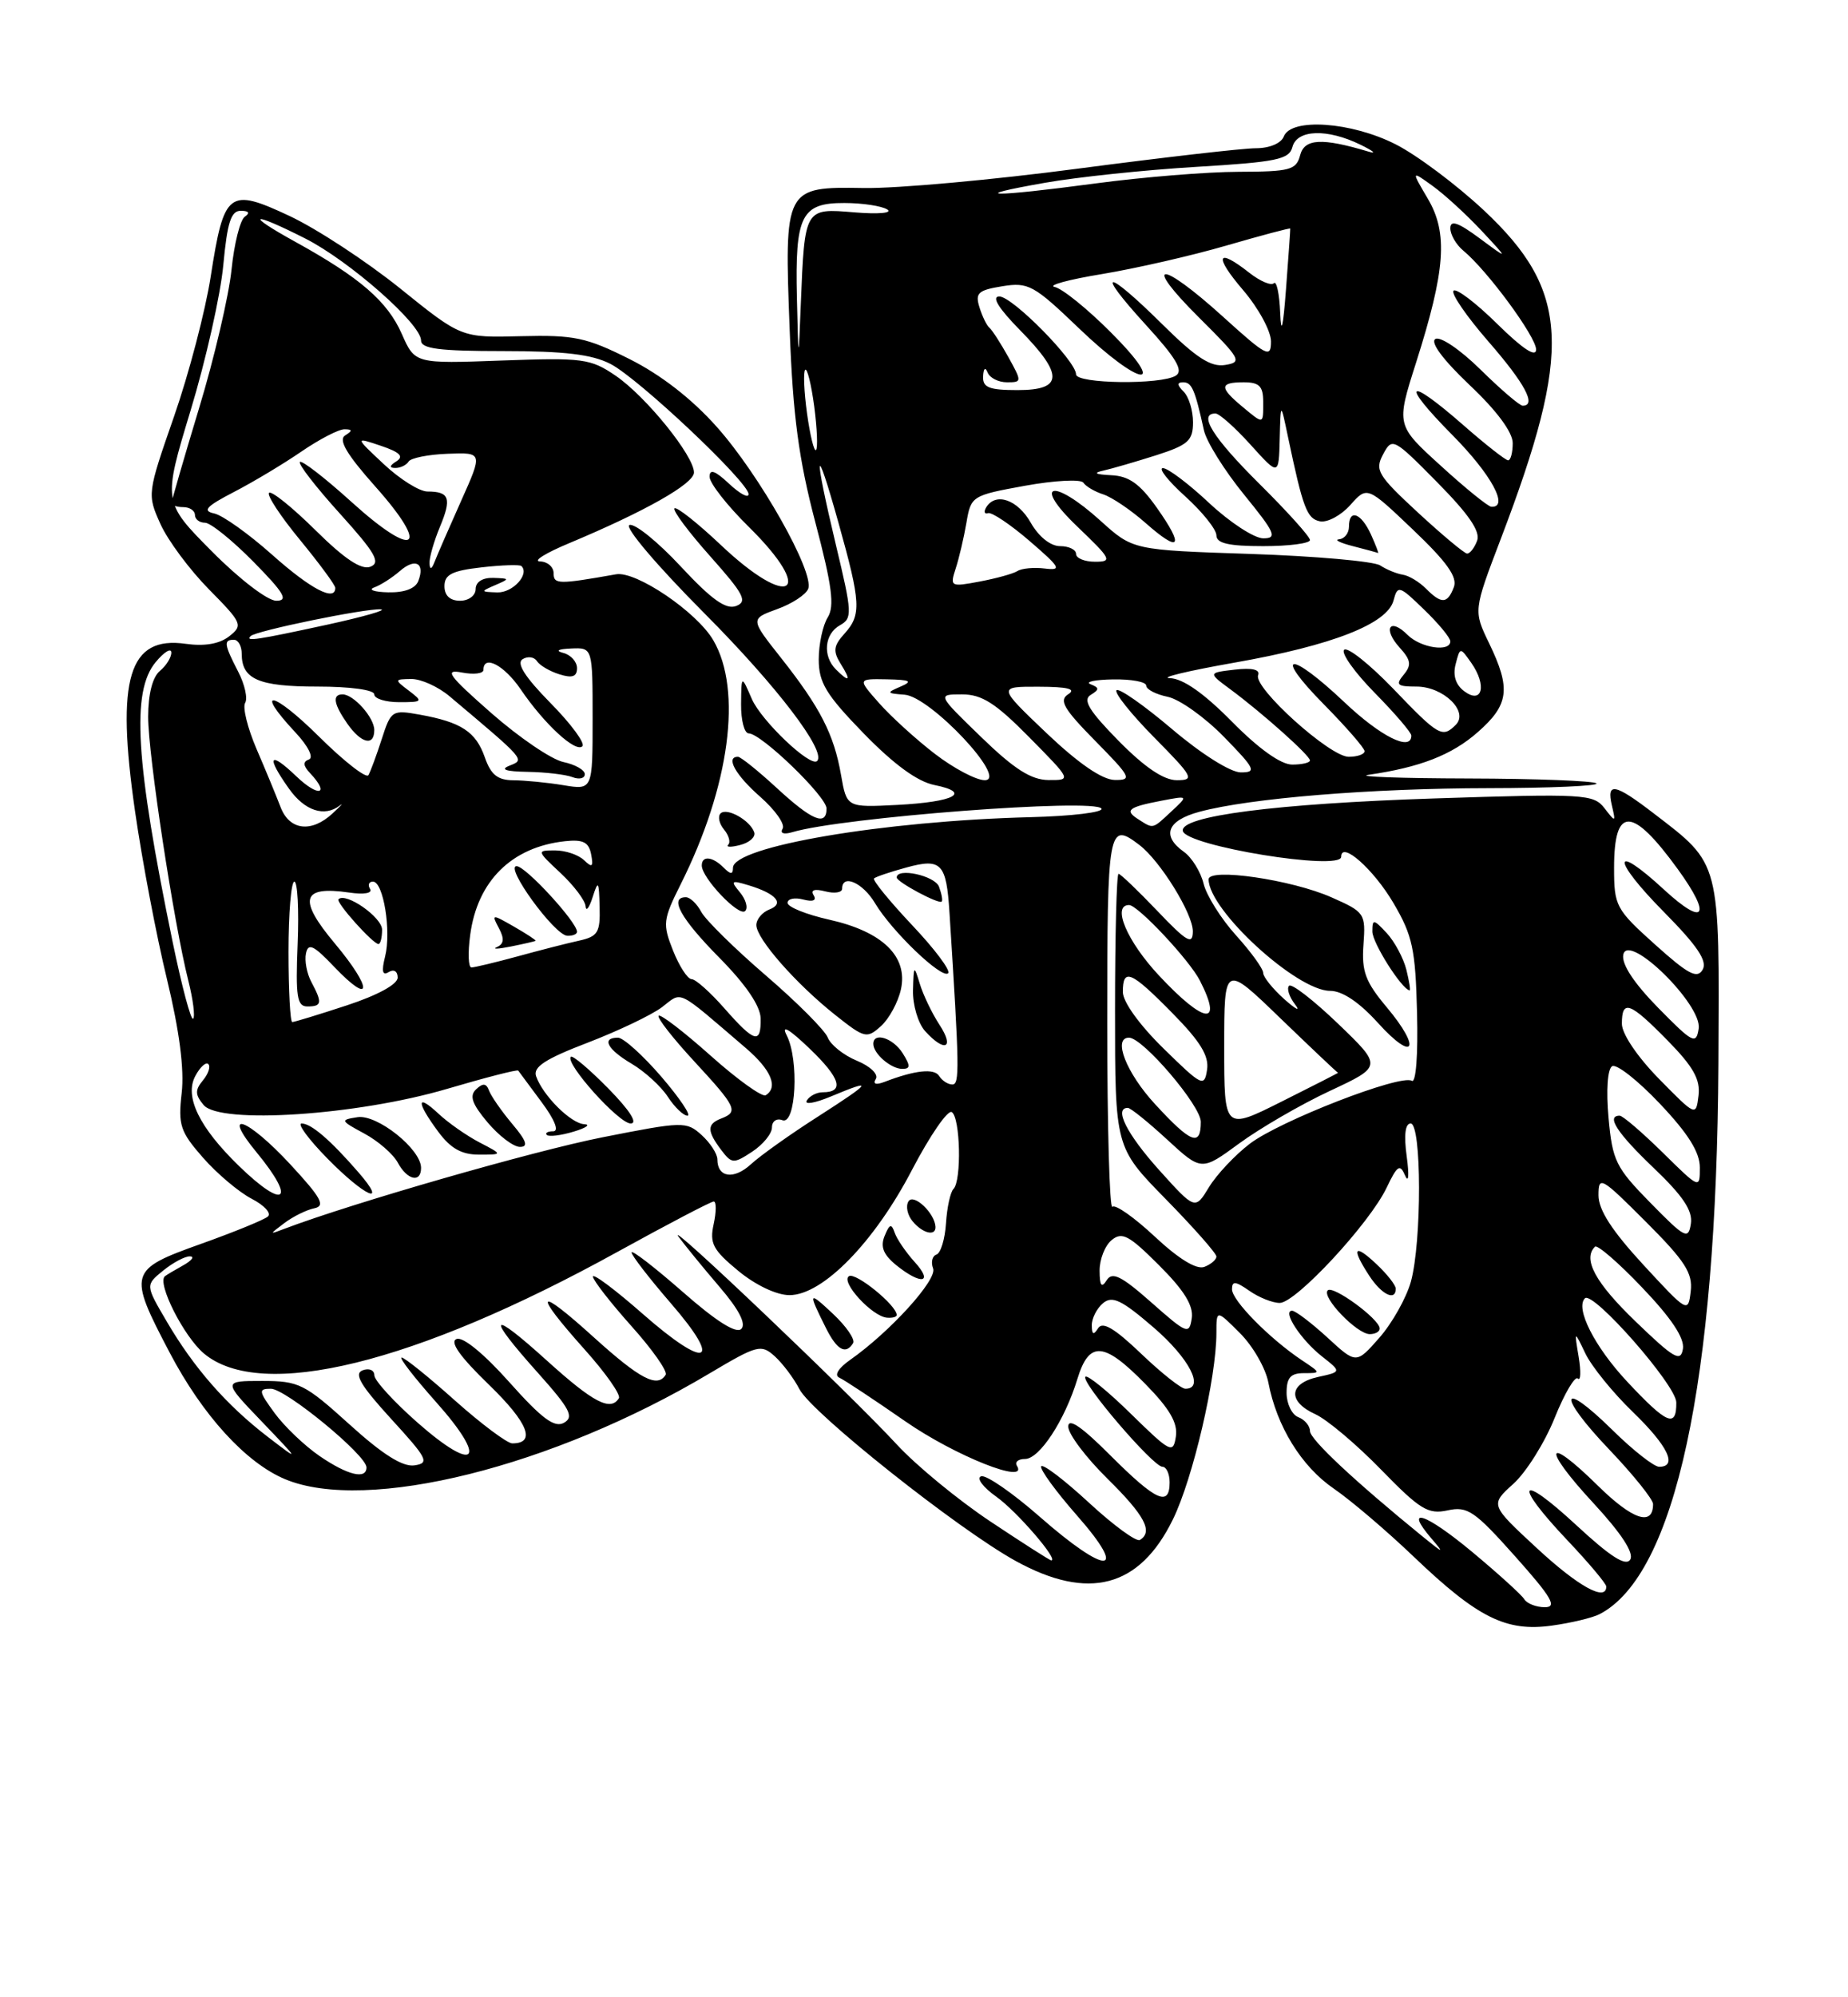 <?xml version="1.0" encoding="UTF-8" standalone="no"?>
<!DOCTYPE svg PUBLIC "-//W3C//DTD SVG 1.1//EN" "http://www.w3.org/Graphics/SVG/1.1/DTD/svg11.dtd" >
<svg xmlns="http://www.w3.org/2000/svg" xmlns:xlink="http://www.w3.org/1999/xlink" version="1.1" viewBox="0 0 237 256">
 <g >
 <path fill="currentColor"
d=" M 205.14 206.89 C 214.84 201.88 220.16 177.24 220.38 136.34 C 220.52 110.17 220.70 110.86 212.08 104.25 C 207.08 100.41 206.00 100.21 206.72 103.25 C 207.23 105.42 207.19 105.43 205.77 103.59 C 204.37 101.78 203.22 101.71 183.90 102.34 C 163.61 103.01 151.33 104.59 151.69 106.50 C 152.06 108.43 172.00 111.68 172.00 109.82 C 172.00 107.73 176.16 111.41 178.72 115.77 C 181.15 119.90 181.53 121.67 181.73 129.80 C 181.87 135.23 181.59 138.86 181.06 138.53 C 179.62 137.65 164.14 143.66 160.29 146.59 C 158.39 148.04 156.03 150.55 155.05 152.16 C 153.27 155.09 153.27 155.09 148.63 149.94 C 144.51 145.35 142.82 142.00 144.64 142.00 C 144.99 142.00 147.26 143.83 149.68 146.06 C 154.08 150.11 154.08 150.11 158.92 146.56 C 161.58 144.61 166.80 141.58 170.52 139.84 C 177.29 136.68 177.29 136.68 171.60 131.21 C 168.47 128.21 165.65 126.02 165.32 126.35 C 164.99 126.68 165.33 127.75 166.08 128.73 C 166.83 129.70 166.22 129.41 164.72 128.08 C 163.22 126.74 162.00 125.22 162.00 124.70 C 162.00 124.17 160.44 122.01 158.53 119.90 C 156.61 117.78 154.74 114.80 154.36 113.28 C 153.99 111.75 152.85 109.91 151.84 109.19 C 148.92 107.12 149.67 105.16 153.82 104.05 C 160.30 102.30 175.83 101.04 190.92 101.02 C 198.85 101.01 205.07 100.73 204.74 100.41 C 204.42 100.09 197.03 99.80 188.33 99.78 C 179.62 99.76 173.85 99.55 175.50 99.31 C 182.10 98.36 186.19 96.77 189.51 93.85 C 193.53 90.33 193.79 88.27 190.98 82.46 C 188.96 78.28 188.96 78.28 192.46 69.10 C 201.71 44.85 201.32 37.27 190.29 26.95 C 186.78 23.67 181.70 19.87 178.99 18.50 C 173.30 15.61 165.57 15.07 164.64 17.50 C 164.30 18.37 162.81 19.00 161.06 19.00 C 159.41 19.00 149.16 20.18 138.28 21.61 C 127.40 23.05 115.03 24.17 110.79 24.10 C 100.61 23.93 100.57 24.00 101.28 42.43 C 101.69 53.29 102.44 58.88 104.55 66.90 C 106.72 75.11 107.05 77.69 106.15 79.14 C 105.52 80.15 105.00 82.57 105.00 84.52 C 105.00 87.50 105.94 89.04 110.78 94.02 C 114.65 97.99 117.65 100.18 119.84 100.62 C 124.68 101.59 122.41 102.79 115.05 103.17 C 108.59 103.50 108.59 103.50 107.86 99.33 C 106.95 94.11 105.19 90.69 100.17 84.33 C 96.21 79.33 96.21 79.33 99.67 78.07 C 101.57 77.39 103.36 76.21 103.65 75.47 C 104.46 73.35 97.42 60.87 91.93 54.72 C 88.73 51.12 84.74 48.03 80.73 46.02 C 75.20 43.25 73.64 42.92 66.83 43.09 C 59.16 43.29 59.16 43.29 51.33 36.98 C 47.02 33.51 40.65 29.34 37.17 27.70 C 29.32 24.02 28.73 24.47 27.02 35.46 C 26.34 39.84 24.23 47.90 22.32 53.38 C 18.88 63.26 18.87 63.37 20.57 67.15 C 21.51 69.25 24.31 73.01 26.78 75.52 C 31.08 79.88 31.19 80.14 29.39 81.56 C 28.15 82.53 26.24 82.86 23.82 82.52 C 16.50 81.48 14.85 86.93 17.32 104.00 C 18.23 110.33 20.07 120.00 21.41 125.50 C 23.01 132.12 23.65 137.05 23.30 140.09 C 22.83 144.21 23.11 145.05 26.04 148.39 C 27.83 150.43 30.63 152.79 32.26 153.64 C 33.89 154.48 34.84 155.51 34.36 155.92 C 33.89 156.34 30.01 157.92 25.75 159.44 C 16.50 162.74 16.39 163.14 21.75 173.35 C 25.97 181.39 31.53 187.49 36.56 189.59 C 47.02 193.96 70.88 188.02 91.00 176.03 C 97.13 172.39 97.61 172.26 99.35 173.83 C 100.37 174.75 101.80 176.65 102.53 178.06 C 104.11 181.11 122.83 195.98 130.25 200.07 C 139.60 205.22 146.14 203.50 150.42 194.75 C 152.99 189.51 156.00 176.59 156.00 170.84 C 156.00 167.85 156.00 167.85 159.01 170.86 C 160.67 172.51 162.31 175.36 162.66 177.19 C 163.73 182.81 166.90 187.95 171.04 190.79 C 173.22 192.28 177.85 196.22 181.32 199.54 C 189.50 207.35 193.14 209.17 199.00 208.36 C 201.47 208.02 204.24 207.36 205.14 206.89 Z  M 177.86 129.12 C 175.11 125.85 174.61 124.51 174.86 121.08 C 175.15 117.08 175.03 116.90 170.75 115.01 C 165.66 112.75 155.00 111.20 155.00 112.71 C 155.00 116.64 166.30 127.00 170.58 127.00 C 172.15 127.00 174.31 128.45 176.72 131.11 C 181.35 136.23 182.35 134.48 177.86 129.12 Z  M 180.36 124.28 C 179.98 122.79 178.85 120.68 177.84 119.59 C 176.15 117.78 176.00 117.77 176.00 119.40 C 176.00 120.84 179.72 126.73 180.77 126.94 C 180.92 126.98 180.73 125.78 180.36 124.28 Z  M 195.48 204.97 C 195.14 204.41 192.13 201.69 188.81 198.92 C 182.79 193.92 179.96 192.98 183.59 197.21 C 185.28 199.17 185.15 199.14 182.47 196.96 C 173.72 189.84 168.00 184.49 168.00 183.42 C 168.00 182.76 167.32 181.95 166.50 181.64 C 165.68 181.32 165.00 179.92 165.00 178.53 C 165.00 176.58 165.51 176.00 167.22 176.00 C 169.42 176.00 169.42 175.98 166.97 174.35 C 162.82 171.58 158.00 166.69 158.00 165.25 C 158.00 164.16 158.44 164.20 160.22 165.44 C 161.44 166.30 163.20 167.00 164.12 167.00 C 166.19 167.00 175.65 156.81 177.83 152.23 C 179.21 149.35 179.54 149.13 180.21 150.69 C 180.65 151.70 180.73 150.62 180.41 148.25 C 180.03 145.50 180.21 144.00 180.91 144.00 C 182.33 144.00 182.35 159.18 180.94 164.28 C 180.36 166.35 178.55 169.58 176.91 171.45 C 173.93 174.84 173.93 174.84 170.22 171.42 C 168.17 169.55 166.15 168.01 165.71 168.00 C 164.40 168.00 166.83 171.72 169.52 173.84 C 172.05 175.83 172.05 175.83 169.03 176.49 C 165.27 177.32 165.11 179.64 168.70 181.27 C 170.19 181.95 173.97 185.13 177.10 188.35 C 182.11 193.49 183.14 194.13 185.65 193.59 C 188.20 193.03 189.11 193.65 194.31 199.48 C 199.00 204.74 199.74 206.00 198.12 206.00 C 197.02 206.00 195.83 205.54 195.48 204.97 Z  M 176.94 170.25 C 176.85 169.02 170.95 164.71 170.28 165.39 C 169.44 166.23 174.02 171.00 175.67 171.00 C 176.40 171.00 176.98 170.66 176.94 170.25 Z  M 179.00 165.17 C 179.00 164.72 177.88 163.29 176.50 162.00 C 173.64 159.31 173.27 159.95 175.62 163.54 C 177.19 165.94 179.00 166.82 179.00 165.17 Z  M 197.11 198.44 C 191.10 192.88 191.10 192.88 194.08 190.19 C 195.72 188.71 198.10 184.92 199.37 181.76 C 200.64 178.60 201.99 176.32 202.35 176.69 C 202.72 177.05 202.77 175.81 202.46 173.93 C 201.89 170.50 201.89 170.50 203.33 173.50 C 204.13 175.15 206.85 178.51 209.39 180.96 C 213.91 185.33 215.20 188.00 212.78 188.00 C 212.12 188.00 209.43 185.89 206.81 183.31 C 200.01 176.62 199.65 178.74 206.38 185.79 C 209.47 189.03 212.00 192.18 212.00 192.78 C 212.00 195.68 209.37 194.80 204.93 190.43 C 198.13 183.73 197.70 185.49 204.38 192.69 C 207.95 196.55 209.58 199.06 209.07 199.89 C 208.51 200.80 206.55 199.55 202.14 195.47 C 194.76 188.64 193.97 189.98 201.00 197.41 C 203.75 200.31 206.00 202.99 206.00 203.35 C 206.00 205.33 202.41 203.35 197.11 198.44 Z  M 127.01 195.01 C 122.89 192.27 117.49 187.83 115.01 185.14 C 109.02 178.66 85.16 155.95 87.01 158.50 C 87.82 159.60 90.18 162.49 92.26 164.92 C 94.76 167.83 95.72 169.68 95.07 170.33 C 94.42 170.98 91.84 169.35 87.54 165.57 C 83.94 162.42 81.00 160.15 81.00 160.53 C 81.00 160.91 83.26 163.84 86.03 167.04 C 92.77 174.81 90.68 175.64 82.48 168.45 C 78.92 165.32 76.02 163.15 76.04 163.63 C 76.07 164.11 78.29 166.96 80.97 169.96 C 83.66 172.96 85.64 175.77 85.37 176.21 C 84.31 177.93 82.09 176.77 76.17 171.42 C 68.78 164.73 68.24 165.43 74.97 172.96 C 77.66 175.96 79.64 178.77 79.37 179.21 C 78.31 180.93 76.09 179.77 70.17 174.42 C 62.77 167.72 62.24 168.44 69.00 175.98 C 73.11 180.58 73.65 181.61 72.33 182.36 C 71.11 183.04 69.50 181.84 65.33 177.17 C 62.11 173.55 59.37 171.30 58.56 171.62 C 57.63 171.97 58.96 173.86 62.71 177.49 C 67.74 182.36 68.79 185.01 65.69 185.00 C 65.04 184.99 61.73 182.52 58.34 179.50 C 54.95 176.47 51.88 174.00 51.51 174.00 C 51.14 174.00 53.13 176.56 55.92 179.70 C 62.62 187.21 61.09 188.96 53.59 182.38 C 50.53 179.69 48.02 176.95 48.01 176.28 C 48.01 175.61 47.33 175.32 46.50 175.64 C 45.36 176.08 46.25 177.58 50.16 181.86 C 54.84 186.97 55.12 187.53 53.15 187.82 C 51.64 188.04 49.07 186.42 44.82 182.57 C 39.06 177.36 38.33 177.00 33.62 177.00 C 28.58 177.00 28.58 177.00 33.54 182.17 C 38.50 187.35 38.50 187.35 34.35 184.17 C 29.07 180.12 24.87 175.34 21.39 169.39 C 18.64 164.71 18.64 164.71 20.93 162.85 C 22.19 161.83 23.73 161.01 24.36 161.03 C 24.99 161.05 24.60 161.56 23.50 162.18 C 22.40 162.79 21.34 163.42 21.15 163.58 C 20.10 164.44 23.56 171.29 26.14 173.47 C 33.47 179.63 53.15 174.81 79.20 160.45 C 85.64 156.90 91.19 154.00 91.53 154.00 C 91.88 154.00 91.87 155.30 91.53 156.88 C 90.98 159.36 91.42 160.20 94.67 162.88 C 96.91 164.73 99.60 166.00 101.25 166.00 C 105.51 166.00 112.14 159.22 116.97 149.93 C 119.26 145.55 121.55 142.22 122.06 142.54 C 123.16 143.22 123.34 151.33 122.28 152.39 C 121.88 152.79 121.45 154.77 121.32 156.79 C 121.19 158.82 120.64 160.62 120.10 160.80 C 119.56 160.98 119.36 161.78 119.67 162.58 C 120.22 164.02 114.15 170.71 109.00 174.32 C 107.51 175.37 106.96 176.28 107.64 176.58 C 108.27 176.86 112.09 179.39 116.14 182.20 C 122.52 186.62 131.97 190.37 130.41 187.86 C 130.12 187.39 130.59 187.00 131.46 187.00 C 133.31 187.00 136.56 182.04 138.17 176.75 C 139.68 171.82 141.56 171.95 146.88 177.38 C 150.01 180.57 151.07 182.39 150.80 184.13 C 150.46 186.36 150.12 186.19 145.06 181.24 C 142.11 178.34 139.47 176.20 139.20 176.46 C 138.56 177.11 147.88 188.00 149.08 188.00 C 149.58 188.00 150.00 188.90 150.00 190.00 C 150.00 193.18 148.25 192.38 142.43 186.57 C 138.73 182.86 137.00 181.68 137.00 182.85 C 137.00 183.80 139.25 186.79 142.00 189.50 C 146.81 194.24 147.92 196.32 146.19 197.38 C 145.74 197.66 142.80 195.51 139.65 192.60 C 136.50 189.69 133.75 187.60 133.53 187.94 C 133.32 188.29 135.40 191.15 138.16 194.29 C 144.83 201.89 141.97 201.97 133.36 194.42 C 129.86 191.35 126.47 189.01 125.83 189.22 C 125.18 189.44 126.06 190.62 127.79 191.85 C 130.42 193.72 135.84 200.01 134.82 200.00 C 134.64 200.00 131.13 197.75 127.01 195.01 Z  M 109.41 172.15 C 109.69 171.69 108.54 170.00 106.83 168.40 C 103.65 165.42 103.59 165.55 105.94 170.25 C 107.35 173.05 108.47 173.67 109.41 172.15 Z  M 115.00 168.55 C 115.00 167.31 109.74 163.04 108.88 163.57 C 107.75 164.27 111.83 168.73 113.75 168.89 C 114.44 168.95 115.00 168.80 115.00 168.55 Z  M 117.30 161.75 C 116.18 160.51 115.02 158.82 114.74 158.00 C 114.33 156.79 114.08 156.87 113.45 158.41 C 112.88 159.79 113.28 160.81 114.94 162.16 C 118.14 164.74 119.77 164.46 117.30 161.75 Z  M 119.97 157.25 C 119.89 155.49 117.17 152.92 116.51 153.98 C 116.13 154.59 116.37 155.74 117.04 156.54 C 118.32 158.09 120.02 158.50 119.97 157.25 Z  M 40.98 186.62 C 39.07 185.31 36.47 182.83 35.22 181.12 C 33.16 178.30 33.11 178.00 34.74 178.00 C 36.64 178.00 47.00 186.51 47.00 188.08 C 47.00 189.67 44.59 189.09 40.98 186.62 Z  M 208.68 177.09 C 204.50 172.62 201.99 167.68 203.26 166.41 C 204.28 165.39 214.96 177.53 214.98 179.75 C 215.01 183.07 213.79 182.55 208.68 177.09 Z  M 146.33 173.49 C 142.94 170.25 141.40 169.34 140.83 170.24 C 140.24 171.17 140.03 171.07 140.02 169.87 C 140.01 168.98 140.66 167.70 141.46 167.03 C 142.65 166.04 143.84 166.61 147.96 170.16 C 152.52 174.09 154.54 178.00 152.02 178.00 C 151.48 178.00 148.92 175.97 146.33 173.49 Z  M 209.75 169.37 C 204.59 164.40 202.95 161.38 204.55 159.79 C 204.84 159.49 207.58 161.85 210.62 165.05 C 214.35 168.95 216.05 171.51 215.83 172.88 C 215.55 174.63 214.70 174.14 209.75 169.37 Z  M 147.66 166.94 C 143.81 163.54 142.64 162.96 141.93 164.09 C 141.27 165.13 141.03 164.81 141.02 162.87 C 141.01 161.43 141.70 159.66 142.56 158.95 C 143.90 157.84 144.79 158.32 148.65 162.18 C 151.87 165.39 153.08 167.36 152.84 168.96 C 152.52 171.09 152.23 170.98 147.66 166.94 Z  M 210.75 162.11 C 206.73 157.75 205.00 155.08 205.00 153.20 C 205.00 150.66 205.33 150.85 211.08 156.60 C 216.09 161.61 217.11 163.18 216.83 165.51 C 216.50 168.30 216.43 168.26 210.75 162.11 Z  M 148.10 158.50 C 145.47 156.04 143.02 154.32 142.66 154.68 C 142.30 155.04 142.00 144.46 142.00 131.17 C 142.00 106.00 142.13 105.26 146.12 108.30 C 148.80 110.34 153.00 117.13 152.98 119.39 C 152.96 121.16 152.22 120.73 148.42 116.75 C 145.93 114.14 143.69 112.00 143.45 112.00 C 143.20 112.00 143.00 119.89 143.00 129.53 C 143.00 147.06 143.00 147.06 149.50 153.69 C 153.07 157.33 156.00 160.65 156.00 161.05 C 156.00 161.46 155.30 162.05 154.45 162.38 C 153.45 162.76 151.16 161.36 148.10 158.50 Z  M 211.67 154.18 C 207.22 149.65 206.79 148.79 206.29 143.27 C 205.97 139.74 206.16 137.02 206.75 136.66 C 207.30 136.32 210.05 138.48 212.87 141.46 C 216.51 145.30 218.00 147.69 218.00 149.65 C 218.00 152.41 217.98 152.40 213.22 147.71 C 210.58 145.12 208.11 143.00 207.72 143.00 C 205.94 143.00 207.39 145.23 212.10 149.72 C 215.84 153.29 217.10 155.18 216.85 156.84 C 216.53 158.92 216.11 158.71 211.67 154.18 Z  M 36.50 156.74 C 37.60 155.92 39.31 155.07 40.30 154.87 C 41.77 154.57 41.22 153.55 37.24 149.25 C 31.71 143.28 28.25 142.06 32.93 147.73 C 38.06 153.96 36.51 155.14 30.65 149.45 C 25.54 144.49 23.63 140.55 25.05 137.91 C 25.66 136.76 26.41 136.08 26.72 136.39 C 27.03 136.70 26.72 137.64 26.02 138.48 C 25.00 139.71 25.01 140.31 26.11 141.63 C 28.19 144.13 45.84 142.96 57.38 139.55 C 62.27 138.11 66.35 137.06 66.46 137.22 C 66.57 137.37 67.91 139.19 69.45 141.25 C 71.14 143.52 71.73 145.00 70.95 145.00 C 70.25 145.00 69.88 145.21 70.13 145.47 C 70.39 145.72 71.93 145.54 73.55 145.05 C 75.17 144.57 75.79 144.13 74.92 144.09 C 73.20 143.99 69.62 140.42 68.75 137.94 C 68.34 136.76 69.94 135.72 75.35 133.65 C 79.28 132.14 83.58 130.09 84.90 129.09 C 87.57 127.06 86.59 126.58 95.67 134.35 C 98.90 137.12 99.84 139.36 98.20 140.38 C 97.75 140.65 94.58 138.38 91.15 135.32 C 87.72 132.26 84.71 129.95 84.47 130.19 C 84.23 130.43 86.28 133.06 89.02 136.02 C 94.45 141.90 94.74 142.50 92.50 143.36 C 90.65 144.07 90.65 144.95 92.49 147.39 C 93.84 149.17 94.07 149.19 96.46 147.62 C 97.86 146.70 99.00 145.30 99.00 144.51 C 99.00 143.71 99.60 143.29 100.34 143.58 C 102.08 144.24 102.50 135.84 100.89 132.70 C 100.15 131.27 101.17 131.86 103.84 134.41 C 107.80 138.21 108.33 140.00 105.50 140.00 C 104.74 140.00 103.83 140.47 103.47 141.05 C 103.11 141.63 104.49 141.40 106.53 140.55 C 112.16 138.20 111.89 138.63 104.91 143.11 C 101.38 145.36 97.52 148.11 96.32 149.21 C 94.12 151.24 92.00 150.94 92.00 148.60 C 92.00 147.89 91.09 146.49 89.98 145.48 C 88.03 143.72 87.63 143.72 77.22 145.78 C 68.42 147.52 45.14 154.21 36.50 157.49 C 34.50 158.25 34.50 158.25 36.50 156.74 Z  M 45.96 150.25 C 42.38 146.13 39.91 144.00 38.68 144.00 C 38.08 144.00 39.57 146.03 42.00 148.50 C 46.79 153.38 49.85 154.73 45.96 150.25 Z  M 54.00 149.69 C 54.00 147.29 48.38 142.81 45.86 143.19 C 43.60 143.54 43.64 143.63 46.72 145.29 C 48.49 146.24 50.42 147.92 51.01 149.01 C 52.21 151.26 54.00 151.67 54.00 149.69 Z  M 61.50 146.43 C 59.85 145.57 57.49 143.92 56.25 142.76 C 53.39 140.08 53.36 141.21 56.19 145.04 C 57.79 147.20 59.20 148.00 61.44 147.99 C 64.50 147.99 64.50 147.99 61.50 146.43 Z  M 65.68 144.04 C 64.31 142.41 62.98 140.49 62.72 139.79 C 62.37 138.84 61.94 138.79 61.07 139.61 C 60.17 140.45 60.52 141.47 62.53 143.86 C 63.99 145.59 65.85 147.00 66.68 147.00 C 67.79 147.00 67.53 146.23 65.68 144.04 Z  M 78.02 139.52 C 75.60 137.06 73.44 135.23 73.21 135.45 C 72.41 136.26 79.36 144.00 80.88 144.00 C 81.84 144.00 80.77 142.32 78.02 139.52 Z  M 84.81 138.00 C 82.44 135.25 79.94 133.00 79.25 133.00 C 77.09 133.00 77.88 134.50 81.02 136.35 C 82.69 137.34 84.76 139.23 85.64 140.57 C 86.51 141.91 87.65 143.00 88.17 143.00 C 88.69 143.00 87.17 140.75 84.81 138.00 Z  M 148.13 141.52 C 144.44 137.52 142.67 133.00 144.79 133.00 C 146.56 133.00 154.00 141.71 154.00 143.79 C 154.00 147.02 152.75 146.54 148.13 141.52 Z  M 157.00 134.22 C 157.00 123.55 157.00 123.55 164.22 130.53 C 168.20 134.36 171.51 137.50 171.60 137.50 C 171.68 137.50 168.43 139.16 164.37 141.19 C 157.00 144.88 157.00 144.88 157.00 134.22 Z  M 212.75 138.27 C 209.97 135.43 208.00 132.51 208.00 131.22 C 208.00 128.05 209.02 128.43 213.87 133.37 C 217.16 136.72 218.08 138.36 217.83 140.42 C 217.50 143.10 217.49 143.09 212.75 138.27 Z  M 112.32 138.29 C 112.68 137.70 111.61 136.66 109.90 135.96 C 108.20 135.26 106.52 133.92 106.16 132.99 C 105.80 132.06 102.23 128.48 98.23 125.04 C 94.23 121.60 90.50 117.93 89.94 116.89 C 89.39 115.85 88.50 115.00 87.96 115.00 C 85.78 115.00 87.30 117.74 92.25 122.75 C 95.65 126.19 97.52 128.94 97.55 130.53 C 97.61 133.88 96.78 133.65 92.91 129.25 C 91.10 127.19 89.21 125.50 88.70 125.50 C 88.19 125.50 87.12 123.86 86.32 121.85 C 84.96 118.43 85.02 117.89 87.29 113.35 C 93.59 100.79 95.23 88.45 91.47 82.05 C 89.34 78.42 81.56 73.15 79.00 73.61 C 71.59 74.92 71.00 74.91 71.00 73.47 C 71.00 72.66 70.21 71.98 69.25 71.96 C 68.29 71.93 69.97 70.88 73.00 69.62 C 82.75 65.54 89.00 62.00 89.00 60.56 C 89.00 58.42 82.84 50.81 78.96 48.16 C 75.73 45.96 74.77 45.83 64.36 46.21 C 53.22 46.62 53.22 46.62 51.53 42.80 C 49.69 38.62 46.14 35.56 37.90 31.01 C 31.26 27.35 32.18 27.04 39.17 30.58 C 44.83 33.46 54.00 41.52 54.00 43.64 C 54.00 44.70 56.31 45.00 64.55 45.00 C 72.39 45.00 75.92 45.42 78.30 46.65 C 81.91 48.51 96.00 61.80 96.00 63.34 C 96.00 63.90 94.88 63.29 93.50 62.00 C 91.71 60.32 91.00 60.07 91.00 61.11 C 91.00 61.92 93.25 64.79 96.00 67.50 C 104.71 76.08 101.35 78.28 92.43 69.84 C 89.43 67.01 86.76 64.90 86.50 65.16 C 86.24 65.42 88.31 68.19 91.10 71.32 C 95.41 76.16 95.90 77.10 94.41 77.67 C 93.11 78.17 91.26 76.86 87.30 72.60 C 84.36 69.44 81.40 67.05 80.72 67.29 C 80.04 67.53 84.26 72.51 90.34 78.61 C 99.64 87.95 106.02 96.31 104.79 97.54 C 103.95 98.39 97.64 92.39 96.42 89.59 C 95.08 86.50 95.08 86.50 95.04 90.25 C 95.02 92.31 95.46 94.00 96.02 94.00 C 97.62 94.00 106.00 102.09 106.00 103.63 C 106.00 105.94 104.15 105.18 99.62 101.00 C 97.23 98.80 94.99 97.00 94.64 97.00 C 93.01 97.00 94.32 99.34 97.50 102.13 C 99.42 103.82 100.71 105.65 100.37 106.21 C 100.00 106.81 100.51 106.99 101.62 106.66 C 107.98 104.76 140.45 102.29 141.26 103.64 C 141.55 104.11 137.44 104.61 132.14 104.74 C 113.28 105.22 94.00 108.50 94.00 111.23 C 94.00 112.11 93.70 112.10 92.80 111.20 C 91.36 109.76 90.00 109.64 90.00 110.94 C 90.00 112.53 94.78 117.55 95.56 116.77 C 95.96 116.37 95.66 115.30 94.90 114.38 C 93.65 112.88 93.76 112.79 96.01 113.47 C 99.55 114.54 100.64 115.82 98.67 116.57 C 97.75 116.93 97.00 117.83 97.00 118.57 C 97.00 120.32 102.09 126.11 107.14 130.11 C 110.90 133.09 111.17 133.15 112.99 131.51 C 114.03 130.57 115.18 128.45 115.54 126.81 C 116.47 122.60 113.19 119.41 106.36 117.88 C 103.41 117.22 101.00 116.25 101.00 115.72 C 101.00 115.20 101.90 115.00 103.00 115.29 C 104.26 115.62 104.76 115.42 104.35 114.75 C 103.92 114.07 104.46 113.89 105.84 114.25 C 107.03 114.56 108.00 114.40 108.00 113.91 C 108.00 111.97 110.65 113.13 112.21 115.75 C 114.37 119.37 120.80 125.53 121.60 124.74 C 121.94 124.39 119.85 121.61 116.95 118.55 C 114.06 115.48 111.87 112.80 112.09 112.59 C 112.32 112.38 114.18 111.75 116.24 111.19 C 120.73 109.96 121.37 110.63 121.77 117.00 C 123.05 137.05 123.08 139.00 122.13 139.00 C 121.57 139.00 120.82 138.51 120.45 137.92 C 119.82 136.90 117.36 137.16 113.43 138.67 C 112.32 139.09 111.91 138.95 112.32 138.29 Z  M 115.77 135.00 C 114.54 133.04 112.00 132.23 112.00 133.80 C 112.00 135.05 114.26 137.00 115.71 137.00 C 116.77 137.00 116.78 136.62 115.77 135.00 Z  M 120.48 131.34 C 119.52 129.87 118.39 127.51 117.96 126.09 C 117.22 123.65 117.17 123.70 117.09 126.92 C 117.04 128.81 117.74 131.16 118.65 132.17 C 121.17 134.95 122.46 134.36 120.48 131.34 Z  M 120.42 113.64 C 119.87 112.23 115.00 111.17 115.00 112.47 C 115.00 113.04 120.39 115.93 120.77 115.56 C 120.92 115.41 120.76 114.55 120.42 113.64 Z  M 96.73 106.69 C 96.22 105.15 93.21 103.46 92.41 104.26 C 92.03 104.64 92.23 105.57 92.85 106.32 C 93.47 107.07 93.72 107.95 93.39 108.27 C 93.07 108.60 93.77 108.61 94.94 108.30 C 96.12 108.00 96.92 107.27 96.73 106.69 Z  M 149.22 134.39 C 146.14 131.38 144.00 128.41 144.00 127.14 C 144.00 124.01 145.04 124.45 150.37 129.87 C 153.94 133.49 155.08 135.35 154.80 137.12 C 154.46 139.37 154.15 139.22 149.22 134.39 Z  M 212.65 129.17 C 209.54 126.00 207.94 123.57 208.18 122.37 C 208.76 119.41 218.32 128.77 217.85 131.84 C 217.53 133.92 217.11 133.71 212.65 129.17 Z  M 22.15 120.78 C 17.37 97.59 16.82 88.63 19.97 84.86 C 21.05 83.56 21.95 83.01 21.97 83.63 C 21.99 84.25 21.32 85.32 20.50 86.00 C 19.56 86.78 19.00 88.98 19.00 91.87 C 19.00 96.75 22.27 118.23 24.15 125.69 C 24.76 128.10 25.04 130.30 24.77 130.57 C 24.49 130.84 23.32 126.43 22.15 120.78 Z  M 37.00 122.00 C 37.00 117.05 37.34 113.00 37.75 113.00 C 38.16 113.00 38.35 116.60 38.17 121.00 C 37.90 127.75 38.09 129.00 39.42 129.00 C 41.28 129.00 41.36 128.54 39.94 125.88 C 39.35 124.79 39.04 123.13 39.24 122.20 C 39.53 120.82 40.22 121.15 42.83 123.89 C 47.74 129.04 47.84 126.78 42.96 120.95 C 38.18 115.25 38.66 113.51 44.77 114.40 C 46.68 114.68 47.80 114.49 47.46 113.94 C 47.14 113.42 47.31 113.00 47.83 113.00 C 49.17 113.00 50.20 119.35 49.39 122.59 C 48.91 124.50 49.04 125.09 49.85 124.59 C 50.51 124.19 51.00 124.49 51.00 125.30 C 51.00 126.16 48.44 127.56 44.48 128.86 C 40.89 130.04 37.74 131.00 37.48 131.00 C 37.22 131.00 37.00 126.95 37.00 122.00 Z  M 49.00 119.16 C 49.00 117.57 44.34 114.32 43.41 115.26 C 43.03 115.64 47.83 121.00 48.54 121.00 C 48.79 121.00 49.00 120.17 49.00 119.16 Z  M 148.64 125.04 C 144.53 120.65 142.56 116.00 144.80 116.00 C 145.92 116.00 152.54 123.05 153.88 125.68 C 156.90 131.58 154.47 131.28 148.64 125.04 Z  M 212.25 121.06 C 207.22 116.54 207.00 116.13 207.00 111.23 C 207.00 103.28 209.30 103.32 215.17 111.40 C 219.56 117.45 218.64 118.84 213.42 114.04 C 206.67 107.81 206.67 110.10 213.42 116.92 C 217.69 121.24 218.99 123.18 218.36 124.28 C 217.66 125.50 216.51 124.89 212.25 121.06 Z  M 60.30 119.84 C 61.22 112.91 65.63 108.56 72.46 107.82 C 74.78 107.57 75.51 107.94 75.81 109.50 C 76.12 111.12 75.95 111.26 74.90 110.25 C 74.18 109.56 72.52 109.00 71.19 109.00 C 68.81 109.00 68.82 109.03 71.89 111.90 C 73.60 113.50 75.04 115.41 75.10 116.15 C 75.15 116.89 75.56 116.38 76.00 115.00 C 76.72 112.76 76.81 112.89 76.90 116.23 C 76.99 119.52 76.68 120.03 74.25 120.57 C 72.74 120.90 69.18 121.81 66.35 122.59 C 63.51 123.36 60.86 124.00 60.46 124.00 C 60.06 124.00 59.99 122.13 60.30 119.84 Z  M 68.69 120.59 C 68.79 120.52 67.54 119.70 65.92 118.77 C 63.08 117.14 63.01 117.14 63.98 118.96 C 64.70 120.31 64.63 120.99 63.74 121.38 C 63.06 121.68 63.85 121.65 65.50 121.32 C 67.15 120.99 68.58 120.66 68.69 120.59 Z  M 74.00 119.43 C 74.00 118.19 67.42 111.03 66.26 111.02 C 64.66 110.99 71.10 119.86 72.75 119.94 C 73.44 119.97 74.00 119.74 74.00 119.43 Z  M 35.98 103.44 C 35.44 102.03 34.06 98.68 32.90 96.00 C 31.75 93.32 31.09 90.66 31.44 90.09 C 31.79 89.52 31.39 87.72 30.54 86.08 C 28.73 82.58 28.66 82.00 30.00 82.00 C 30.55 82.00 31.00 82.81 31.00 83.80 C 31.00 87.06 33.16 88.00 40.70 88.00 C 44.90 88.00 48.00 88.42 48.00 89.00 C 48.00 89.55 49.44 90.00 51.19 90.00 C 54.21 90.00 54.28 89.92 52.44 88.53 C 50.55 87.10 50.56 87.06 52.74 87.03 C 53.98 87.01 56.19 88.01 57.66 89.25 C 67.45 97.49 67.33 97.35 65.36 98.13 C 64.09 98.63 64.83 98.88 67.67 98.93 C 69.96 98.97 72.55 99.27 73.42 99.61 C 74.29 99.94 75.00 99.77 75.00 99.23 C 75.00 98.69 73.76 97.99 72.25 97.67 C 70.74 97.36 66.58 94.53 63.00 91.39 C 57.48 86.54 56.92 85.75 59.25 86.20 C 60.76 86.49 62.00 86.34 62.00 85.86 C 62.00 83.86 64.67 85.26 66.78 88.36 C 69.80 92.80 73.82 96.51 74.69 95.65 C 75.07 95.27 73.23 92.77 70.59 90.10 C 67.32 86.77 66.19 85.00 67.02 84.49 C 67.68 84.08 68.51 84.19 68.86 84.74 C 69.21 85.28 70.51 86.05 71.75 86.43 C 73.39 86.95 74.00 86.73 74.00 85.64 C 74.00 84.82 73.21 83.94 72.25 83.69 C 71.17 83.41 71.56 83.19 73.25 83.12 C 76.00 83.00 76.00 83.00 76.00 92.13 C 76.00 101.26 76.00 101.26 72.25 100.64 C 70.19 100.30 67.31 100.02 65.85 100.01 C 63.82 100.00 62.96 99.31 62.18 97.08 C 61.03 93.79 59.16 92.56 53.84 91.60 C 50.29 90.96 50.14 91.06 48.96 94.72 C 48.29 96.80 47.52 98.88 47.25 99.35 C 46.98 99.82 44.11 97.58 40.88 94.38 C 34.98 88.54 32.50 88.11 37.87 93.86 C 39.52 95.62 40.26 97.10 39.62 97.34 C 38.83 97.63 38.87 98.14 39.75 99.08 C 42.38 101.86 40.85 102.23 38.00 99.50 C 34.52 96.17 34.09 96.91 37.07 101.10 C 39.08 103.93 41.61 104.76 43.57 103.25 C 44.11 102.84 43.70 103.29 42.66 104.25 C 39.94 106.78 37.12 106.44 35.98 103.44 Z  M 48.00 93.57 C 48.00 91.97 45.35 89.00 43.93 89.00 C 42.58 89.00 42.79 90.25 44.56 92.78 C 46.33 95.30 48.00 95.69 48.00 93.57 Z  M 146.03 105.04 C 144.16 103.86 144.67 103.45 148.96 102.63 C 152.41 101.97 152.41 101.97 150.25 103.98 C 147.76 106.30 147.95 106.26 146.03 105.04 Z  M 119.89 96.62 C 117.48 94.77 114.26 91.84 112.74 90.12 C 109.98 87.00 109.98 87.00 113.74 87.07 C 116.75 87.13 117.10 87.31 115.50 88.00 C 113.65 88.79 113.69 88.87 116.00 89.04 C 119.32 89.27 129.39 100.00 126.29 100.00 C 125.19 100.00 122.31 98.48 119.89 96.62 Z  M 125.84 94.48 C 120.18 89.00 120.18 89.00 123.37 89.00 C 125.92 89.00 127.67 90.11 132.00 94.50 C 137.43 100.00 137.43 100.00 134.47 99.98 C 132.24 99.96 130.08 98.59 125.84 94.48 Z  M 134.22 93.97 C 127.95 88.00 127.95 88.00 133.22 88.02 C 136.94 88.03 138.06 88.31 137.00 88.98 C 135.77 89.75 136.40 90.84 140.46 94.96 C 145.05 99.62 145.24 100.00 142.96 99.97 C 141.35 99.94 138.33 97.87 134.22 93.97 Z  M 143.46 94.96 C 139.69 91.13 138.83 89.72 139.86 89.08 C 141.01 88.37 141.01 88.16 139.86 87.70 C 139.11 87.40 140.41 87.12 142.75 87.08 C 145.09 87.04 147.00 87.39 147.00 87.88 C 147.00 88.36 148.24 89.00 149.75 89.31 C 151.26 89.62 154.51 91.93 156.96 94.44 C 160.98 98.55 161.19 99.00 159.13 99.00 C 157.82 99.00 154.08 96.65 150.31 93.45 C 146.71 90.40 143.51 88.16 143.19 88.47 C 142.88 88.79 145.05 91.51 148.02 94.52 C 153.03 99.59 153.25 100.00 150.93 100.00 C 149.24 100.00 146.80 98.35 143.46 94.96 Z  M 158.00 92.50 C 154.39 88.85 151.72 86.97 150.03 86.92 C 148.64 86.87 152.37 85.98 158.33 84.93 C 170.88 82.72 177.94 79.96 178.72 76.95 C 179.24 74.98 179.45 75.04 182.63 78.13 C 184.49 79.92 186.00 81.75 186.00 82.20 C 186.00 83.62 182.19 83.05 180.52 81.38 C 178.25 79.10 177.29 80.56 179.48 82.98 C 180.95 84.60 181.05 85.24 180.02 86.48 C 178.94 87.78 179.17 88.00 181.66 88.00 C 185.11 88.00 188.40 91.20 186.70 92.90 C 184.98 94.62 184.51 94.36 178.66 88.26 C 175.62 85.11 172.80 82.87 172.38 83.29 C 171.96 83.70 173.73 86.19 176.31 88.81 C 178.89 91.43 181.00 93.89 181.00 94.28 C 181.00 96.37 177.08 94.42 172.41 90.00 C 165.36 83.33 163.16 83.57 169.78 90.28 C 172.65 93.19 175.00 95.89 175.00 96.28 C 175.00 96.68 174.08 97.00 172.96 97.00 C 170.55 97.00 160.73 88.15 161.35 86.54 C 161.63 85.81 160.58 85.57 158.35 85.83 C 154.92 86.23 154.92 86.23 157.80 88.36 C 161.92 91.41 168.00 96.84 168.00 97.47 C 168.00 97.76 166.97 98.00 165.72 98.00 C 164.27 98.00 161.43 95.98 158.00 92.50 Z  M 187.80 88.61 C 186.69 87.79 186.30 86.58 186.68 85.13 C 187.25 82.92 187.25 82.92 188.70 84.98 C 190.71 87.86 190.10 90.31 187.80 88.61 Z  M 107.20 85.80 C 105.47 84.07 105.73 81.25 107.72 80.14 C 109.33 79.24 109.30 78.59 107.20 69.84 C 104.31 57.73 104.49 56.14 107.53 67.00 C 110.41 77.28 110.49 78.80 108.29 81.23 C 106.90 82.77 106.81 83.46 107.80 85.06 C 109.19 87.27 108.95 87.55 107.20 85.80 Z  M 32.14 81.53 C 32.81 80.85 46.80 77.98 48.82 78.10 C 49.74 78.16 46.67 79.04 42.00 80.06 C 32.87 82.04 31.40 82.26 32.14 81.53 Z  M 27.17 70.67 C 20.89 64.34 20.89 64.34 24.44 52.62 C 26.40 46.17 28.29 37.77 28.64 33.95 C 29.15 28.49 29.63 27.00 30.89 27.02 C 31.91 27.02 32.10 27.30 31.40 27.77 C 30.80 28.17 30.03 31.24 29.69 34.58 C 29.34 37.93 27.48 45.91 25.53 52.32 C 23.59 58.73 22.00 64.21 22.00 64.49 C 22.00 64.77 22.68 65.00 23.50 65.00 C 24.32 65.00 25.00 65.45 25.00 66.00 C 25.00 66.55 25.58 67.00 26.29 67.00 C 27.00 67.00 29.79 69.25 32.50 72.00 C 36.45 76.01 37.03 77.00 35.43 77.00 C 34.32 77.00 30.69 74.22 27.17 70.67 Z  M 57.00 75.13 C 57.00 73.64 57.97 73.15 61.75 72.72 C 64.36 72.42 66.67 72.35 66.87 72.55 C 67.95 73.60 65.76 75.99 63.78 75.93 C 61.62 75.86 61.60 75.82 63.50 75.00 C 65.41 74.18 65.40 74.14 63.25 74.07 C 61.89 74.03 61.00 74.59 61.00 75.50 C 61.00 76.33 60.11 77.00 59.00 77.00 C 57.71 77.00 57.00 76.33 57.00 75.13 Z  M 182.86 75.43 C 182.00 74.57 180.67 73.77 179.90 73.66 C 179.13 73.54 177.82 73.01 177.00 72.47 C 176.18 71.94 168.70 71.28 160.40 71.00 C 145.29 70.50 145.29 70.50 141.14 66.75 C 134.98 61.18 132.29 61.89 138.19 67.52 C 142.52 71.66 142.70 72.00 140.44 72.00 C 139.10 72.00 138.00 71.55 138.00 71.00 C 138.00 70.45 137.08 70.00 135.95 70.00 C 134.73 70.00 133.22 68.80 132.20 67.01 C 130.51 64.03 127.70 63.06 126.48 65.02 C 126.14 65.59 126.24 65.93 126.72 65.77 C 127.19 65.62 129.59 67.23 132.04 69.34 C 136.00 72.75 136.22 73.14 134.00 72.87 C 132.62 72.70 131.05 72.84 130.49 73.19 C 129.94 73.54 127.75 74.14 125.63 74.54 C 121.91 75.24 121.81 75.19 122.56 72.88 C 122.99 71.57 123.61 68.93 123.94 67.01 C 124.52 63.57 124.64 63.50 131.46 62.26 C 135.27 61.57 138.64 61.40 138.94 61.87 C 139.25 62.34 140.40 63.02 141.50 63.37 C 142.60 63.73 145.03 65.37 146.90 67.02 C 151.34 70.94 151.94 70.14 148.36 65.08 C 146.18 62.00 144.79 61.01 142.50 60.91 C 140.46 60.81 140.14 60.62 141.50 60.32 C 142.60 60.07 145.64 59.19 148.25 58.36 C 152.38 57.04 153.00 56.48 153.00 54.12 C 153.00 52.62 152.46 50.86 151.80 50.20 C 150.95 49.35 150.93 49.00 151.73 49.00 C 152.85 49.00 153.24 49.90 154.40 55.15 C 154.72 56.61 157.04 60.32 159.55 63.40 C 163.54 68.30 163.85 69.00 162.01 69.00 C 160.86 69.00 157.75 66.97 155.10 64.50 C 152.46 62.02 149.78 60.00 149.14 60.00 C 148.51 60.00 149.80 61.63 152.00 63.62 C 154.20 65.61 156.00 67.86 156.00 68.62 C 156.00 69.64 157.56 70.00 162.00 70.00 C 165.30 70.00 168.00 69.65 168.00 69.22 C 168.00 68.79 165.07 65.54 161.50 62.00 C 155.55 56.10 153.61 53.00 155.88 53.00 C 156.37 53.00 158.39 54.80 160.38 57.00 C 164.00 61.01 164.00 61.01 164.12 56.25 C 164.24 51.50 164.24 51.50 165.18 56.00 C 167.11 65.17 167.61 66.49 169.29 66.82 C 170.24 67.00 171.99 66.06 173.18 64.72 C 175.34 62.30 175.34 62.30 181.23 67.91 C 185.56 72.03 186.95 73.98 186.45 75.26 C 185.63 77.41 184.87 77.45 182.86 75.43 Z  M 175.82 68.50 C 174.55 65.73 173.00 65.18 173.00 67.50 C 173.00 68.33 172.44 69.05 171.75 69.12 C 171.06 69.18 171.85 69.58 173.50 70.00 C 175.15 70.42 176.60 70.82 176.73 70.88 C 176.85 70.95 176.44 69.88 175.82 68.50 Z  M 34.92 71.12 C 31.90 68.43 28.55 66.04 27.47 65.81 C 25.91 65.48 26.45 64.90 30.00 63.06 C 32.48 61.78 36.38 59.44 38.68 57.86 C 40.98 56.29 43.45 55.01 44.18 55.02 C 45.21 55.03 45.23 55.20 44.25 55.82 C 43.37 56.39 44.48 58.26 48.14 62.37 C 55.28 70.38 53.27 71.74 45.14 64.39 C 41.72 61.29 38.71 58.96 38.46 59.21 C 38.21 59.46 40.52 62.44 43.59 65.83 C 48.14 70.86 48.86 72.12 47.50 72.64 C 46.35 73.08 44.20 71.66 40.45 67.95 C 37.48 65.02 34.80 62.86 34.50 63.17 C 34.20 63.47 35.99 66.19 38.48 69.21 C 40.96 72.23 43.00 74.99 43.00 75.35 C 43.00 77.16 39.84 75.50 34.92 71.12 Z  M 48.00 75.29 C 48.83 74.99 50.29 74.05 51.26 73.21 C 53.25 71.47 54.54 72.15 53.65 74.46 C 53.28 75.44 51.87 75.97 49.78 75.92 C 47.98 75.88 47.17 75.59 48.00 75.29 Z  M 55.08 72.22 C 55.04 71.51 55.64 69.41 56.41 67.55 C 57.95 63.87 57.65 63.00 54.82 63.00 C 53.80 63.00 51.29 61.43 49.24 59.51 C 45.50 56.01 45.50 56.01 48.85 57.14 C 51.28 57.96 51.82 58.50 50.85 59.12 C 49.94 59.69 49.89 59.97 50.69 59.98 C 51.35 59.99 52.11 59.62 52.40 59.16 C 52.68 58.70 54.94 58.25 57.42 58.16 C 61.92 57.99 61.92 57.99 59.12 64.24 C 57.58 67.68 56.06 71.17 55.74 72.00 C 55.36 72.98 55.13 73.06 55.08 72.22 Z  M 181.84 65.69 C 176.68 60.92 176.29 60.26 177.38 58.23 C 178.54 56.05 178.70 56.13 184.32 61.82 C 188.39 65.94 189.89 68.13 189.43 69.32 C 189.08 70.24 188.50 70.98 188.14 70.95 C 187.79 70.93 184.95 68.56 181.84 65.69 Z  M 184.78 59.70 C 179.05 54.50 179.05 54.50 181.60 46.50 C 185.38 34.62 185.72 29.89 183.12 25.48 C 180.98 21.85 180.98 21.85 183.74 23.84 C 185.26 24.93 188.07 27.51 190.00 29.57 C 193.50 33.32 193.50 33.32 189.75 30.54 C 186.99 28.50 186.00 28.16 186.00 29.26 C 186.00 30.08 186.75 31.37 187.67 32.13 C 190.74 34.66 197.00 43.16 197.00 44.80 C 197.00 45.86 195.27 44.72 192.02 41.52 C 189.29 38.83 186.76 36.91 186.41 37.26 C 186.06 37.61 188.07 40.54 190.89 43.78 C 195.59 49.18 197.09 52.00 195.28 52.00 C 194.89 52.00 192.46 49.92 189.88 47.38 C 187.27 44.81 184.70 43.07 184.08 43.45 C 183.39 43.88 185.08 46.13 188.48 49.36 C 191.94 52.62 194.00 55.40 194.00 56.79 C 194.00 58.00 193.74 59.00 193.41 59.00 C 193.09 59.00 190.51 56.98 187.68 54.50 C 180.38 48.11 179.49 48.92 186.28 55.78 C 191.27 60.82 193.59 65.10 191.25 64.95 C 190.84 64.93 187.92 62.57 184.78 59.70 Z  M 103.50 53.00 C 103.11 50.18 103.01 47.66 103.26 47.40 C 103.52 47.14 104.04 49.25 104.42 52.08 C 104.79 54.92 104.90 57.43 104.65 57.68 C 104.41 57.93 103.89 55.82 103.50 53.00 Z  M 159.25 52.06 C 156.36 49.65 156.41 49.00 159.50 49.00 C 161.50 49.00 162.00 49.50 162.00 51.50 C 162.00 54.46 162.10 54.43 159.25 52.06 Z  M 126.08 48.25 C 126.13 47.20 126.36 47.00 126.66 47.75 C 126.94 48.44 128.05 49.00 129.14 49.00 C 131.07 49.00 131.07 48.93 129.31 45.75 C 128.31 43.96 127.22 42.27 126.88 42.00 C 126.55 41.73 125.97 40.55 125.61 39.38 C 125.04 37.56 125.44 37.19 128.54 36.69 C 131.88 36.15 132.58 36.53 138.32 42.03 C 146.27 49.66 150.02 50.15 142.44 42.58 C 139.46 39.59 136.23 36.98 135.26 36.78 C 134.29 36.58 137.04 35.83 141.37 35.12 C 145.69 34.40 152.88 32.76 157.33 31.46 C 161.79 30.17 165.45 29.19 165.47 29.30 C 165.49 29.41 165.24 32.88 164.93 37.00 C 164.55 42.04 164.30 43.05 164.18 40.08 C 164.08 37.65 163.71 35.95 163.37 36.30 C 163.02 36.65 161.61 36.05 160.23 34.97 C 156.04 31.67 155.64 32.76 159.42 37.18 C 161.39 39.48 163.00 42.44 163.00 43.76 C 163.00 45.96 162.46 45.68 156.83 40.58 C 148.75 33.27 146.39 33.36 153.77 40.70 C 159.13 46.03 159.35 46.42 157.12 46.78 C 155.29 47.08 153.41 45.86 149.09 41.59 C 141.75 34.33 140.31 34.37 146.96 41.65 C 150.82 45.87 151.80 47.51 150.81 48.14 C 148.92 49.34 138.00 49.20 138.00 47.98 C 138.00 46.27 129.85 38.00 128.16 38.00 C 127.13 38.00 128.04 39.49 130.79 42.29 C 136.45 48.05 136.37 50.00 130.50 50.00 C 126.85 50.00 126.01 49.67 126.08 48.25 Z  M 102.20 38.18 C 101.95 27.63 102.76 26.00 108.29 26.02 C 110.60 26.02 113.08 26.40 113.79 26.85 C 114.51 27.31 112.65 27.47 109.59 27.22 C 103.17 26.68 103.20 26.62 102.70 39.00 C 102.40 46.50 102.40 46.50 102.20 38.18 Z  M 134.00 23.43 C 138.12 22.70 146.85 21.78 153.39 21.39 C 163.74 20.77 165.33 20.44 165.75 18.84 C 166.34 16.59 170.22 16.46 174.50 18.56 C 176.15 19.37 176.60 19.76 175.50 19.43 C 169.53 17.64 167.30 17.76 166.74 19.89 C 166.24 21.79 165.46 22.00 158.84 22.02 C 154.80 22.03 146.55 22.70 140.50 23.51 C 127.20 25.29 123.68 25.24 134.00 23.43 Z "/>
</g>
</svg>